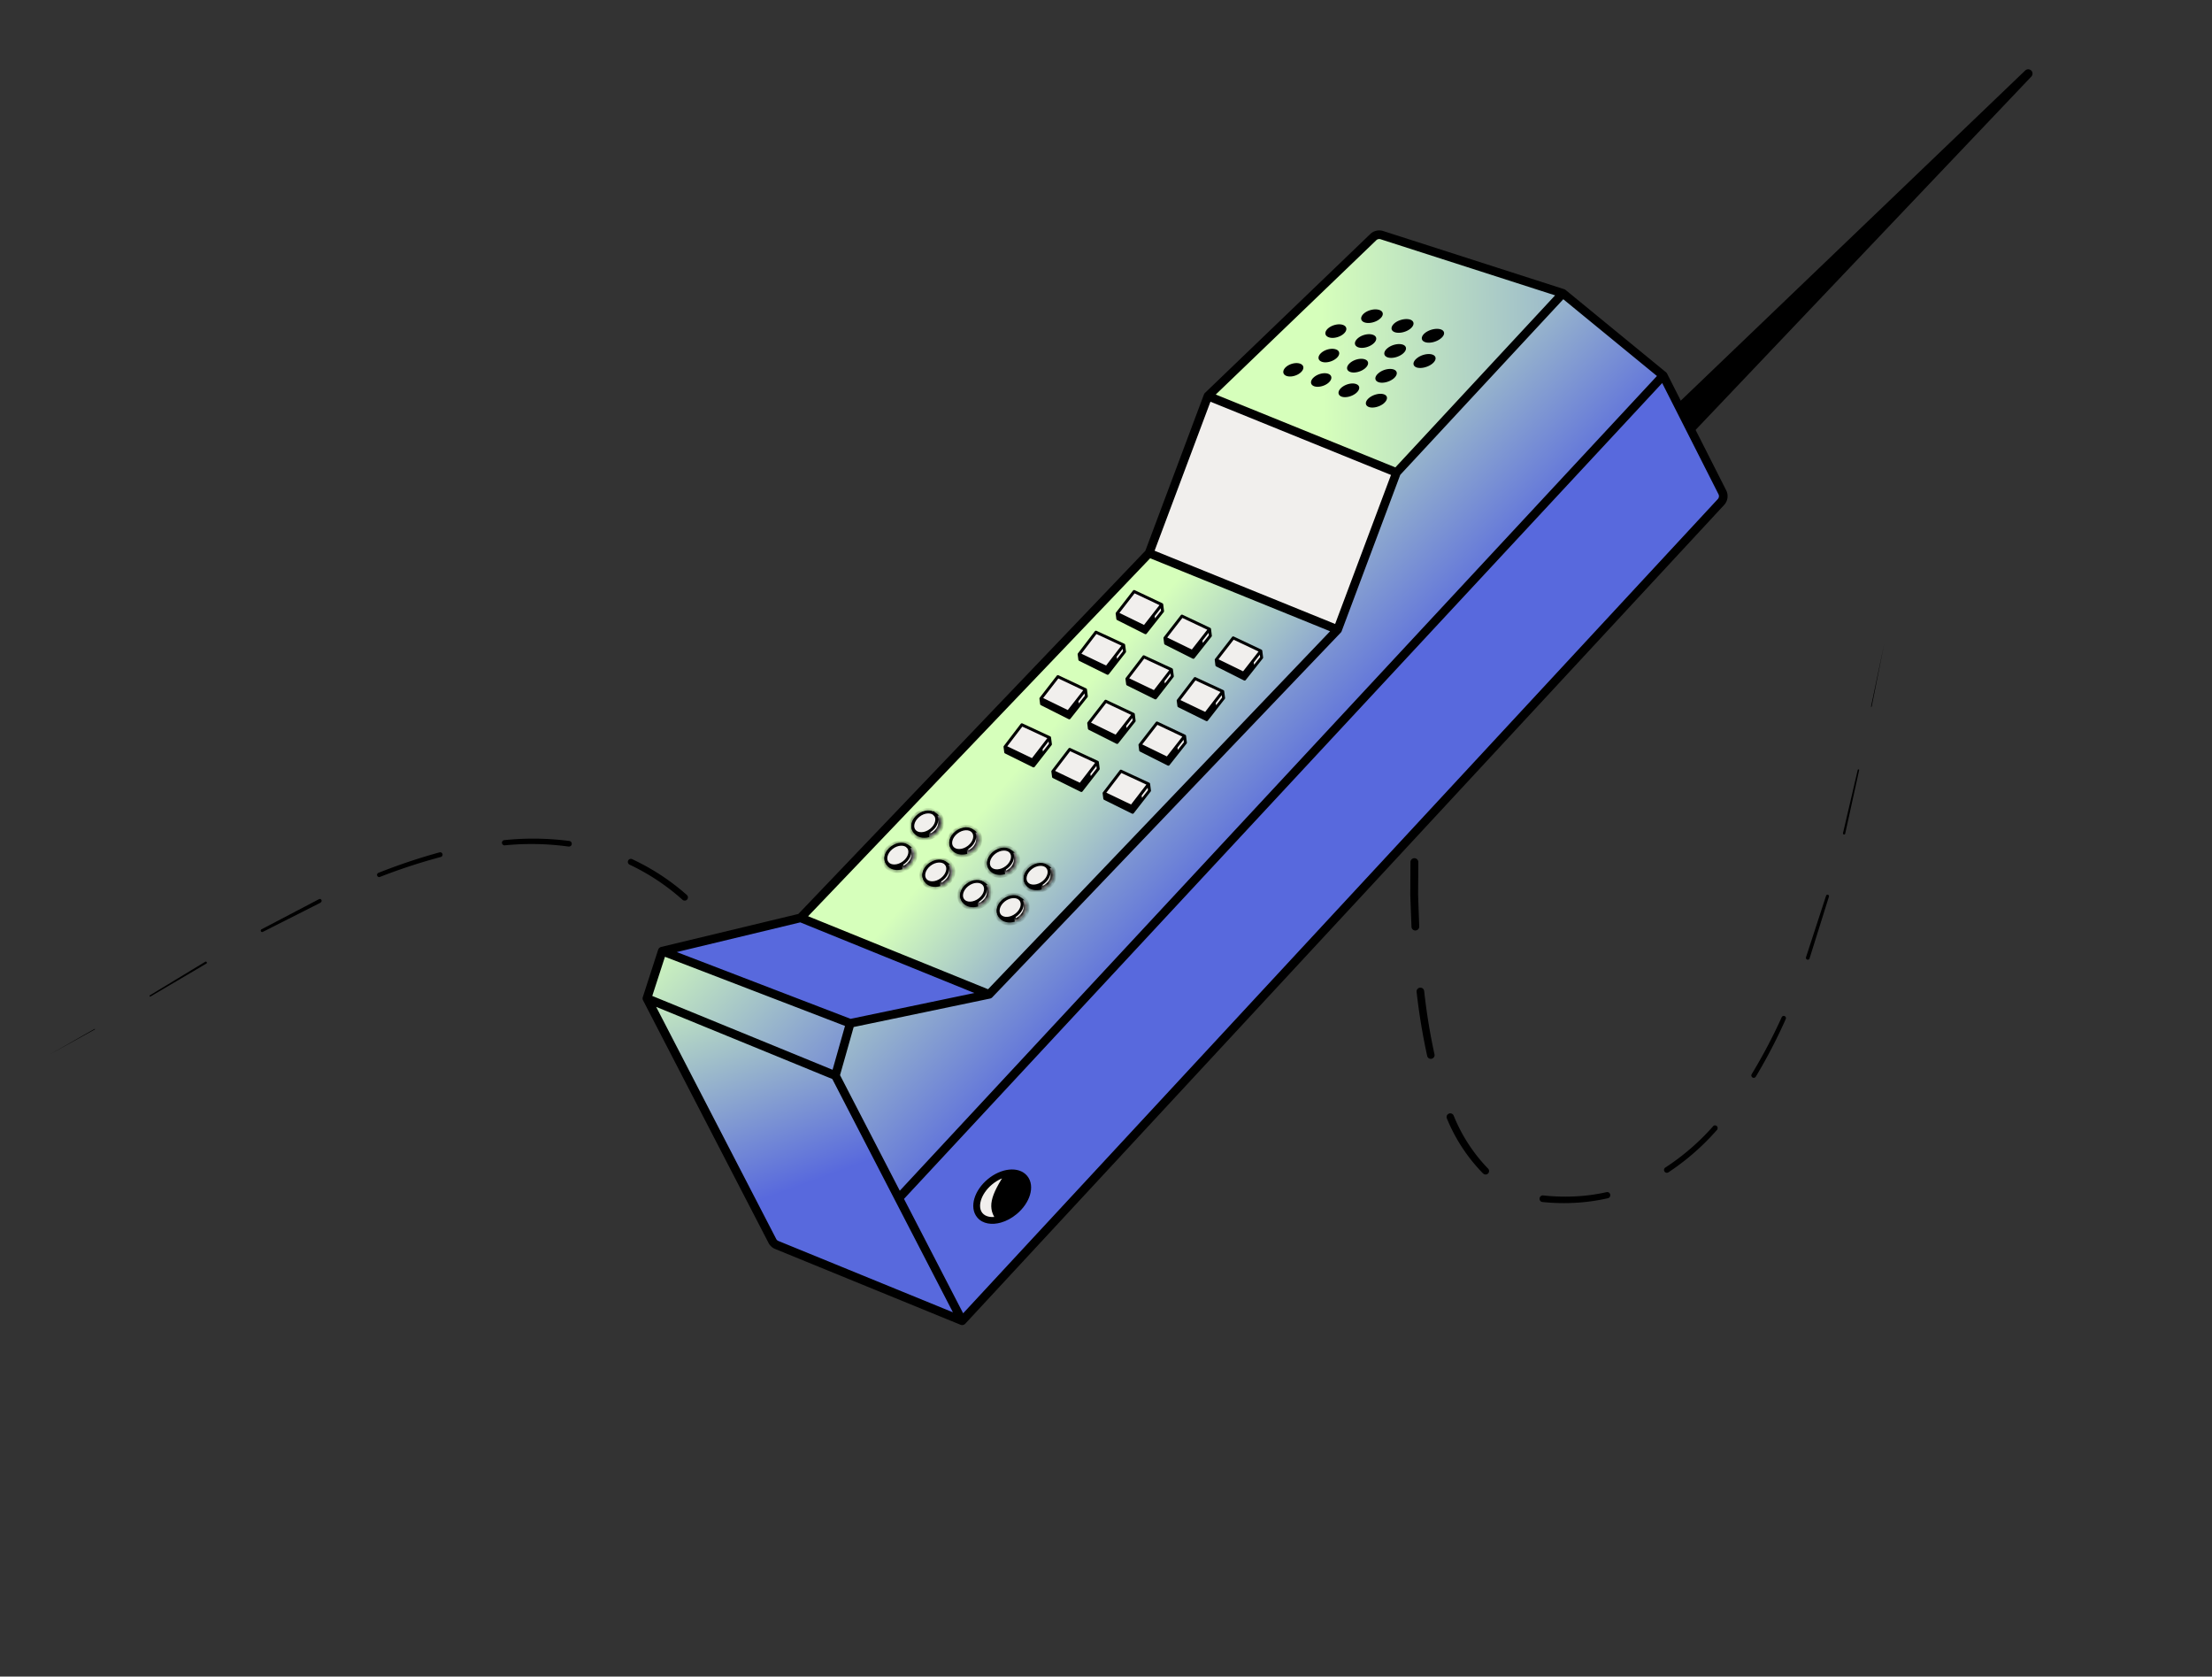<svg xmlns="http://www.w3.org/2000/svg" width="512" height="388" fill="none" viewBox="0 0 512 388"><rect x="0" y="0" width="512" height="388" fill="#333333" stroke="none"/><path fill="#000" d="m436.158 148.834-2.933 14.708a.083.083 0 0 1-.046.036.076.076 0 0 1-.059-.006.06.06 0 0 1-.027-.02.087.087 0 0 1-.016-.03.074.074 0 0 1-.002-.033.076.076 0 0 1 .011-.032l3.072-14.623ZM430.318 178.263l-3.219 14.655a.26.26 0 0 1-.311.199.266.266 0 0 1-.165-.114.264.264 0 0 1-.035-.197l3.407-14.616a.175.175 0 0 1 .073-.108.174.174 0 0 1 .189.003.147.147 0 0 1 .046.047.163.163 0 0 1 .024.128l-.009.003ZM423.347 207.456l-4.497 14.339a.43.43 0 0 1-.543.282.434.434 0 0 1-.282-.543l4.648-14.247a.335.335 0 0 1 .066-.118.333.333 0 0 1 .37-.102c.08.026.148.079.191.151a.343.343 0 0 1 .047.238ZM413.364 235.774a122.864 122.864 0 0 1-6.943 13.37.565.565 0 0 1-.758.22.56.56 0 0 1-.22-.758 125.166 125.166 0 0 0 6.961-13.2.531.531 0 0 1 .284-.269.51.51 0 0 1 .391.011.523.523 0 0 1 .285.626ZM397.53 261.362a56.007 56.007 0 0 1-11.351 9.942.659.659 0 0 1-.732-.008.664.664 0 0 1-.269-.681.66.66 0 0 1 .285-.415 54.49 54.49 0 0 0 11.137-9.641.613.613 0 0 1 .766.025.612.612 0 0 1 .137.755l.027.023ZM372.203 277.291c-2.48.568-5.003.923-7.543 1.061a47.877 47.877 0 0 1-7.62-.176.738.738 0 0 1-.663-.542.75.75 0 0 1-.019-.302.763.763 0 0 1 .844-.682c2.441.265 4.899.339 7.352.223a42.905 42.905 0 0 0 7.305-.982.698.698 0 0 1 .731.275c.053.076.09.161.109.252a.696.696 0 0 1-.067.539.701.701 0 0 1-.182.209.695.695 0 0 1-.247.125ZM343.307 271.598a39.43 39.43 0 0 1-8.379-12.71.849.849 0 0 1 .138-.968.845.845 0 0 1 .285-.196.85.85 0 0 1 1.116.437 38.179 38.179 0 0 0 7.959 12.269.807.807 0 0 1 .012 1.137.804.804 0 0 1-1.137.012l.006.019ZM330.359 244.449a144.947 144.947 0 0 1-2.465-14.903.884.884 0 0 1 .779-.975.883.883 0 0 1 .975.779 138.915 138.915 0 0 0 2.398 14.704.87.87 0 0 1-1.69.385l.003.01ZM326.711 214.543c-.09-2.504-.2-5.002-.281-7.509l.039-7.518a.905.905 0 0 1 .268-.644.909.909 0 0 1 1.486.298.909.909 0 0 1 .069.349l-.05 7.48c.075 2.487.172 4.978.26 7.472a.9.9 0 0 1-1.794.062l.003.01ZM325.676 184.671c-.177-1.219-.379-2.421-.665-3.587a12.513 12.513 0 0 0-1.2-3.244 4.045 4.045 0 0 0-.441-.622 2.663 2.663 0 0 0-.241-.222.63.63 0 0 0-.237-.171 1.104 1.104 0 0 0-1.055-.048 7.308 7.308 0 0 0-2.486 2.022.997.997 0 0 1-1.339.086.95.95 0 0 1-.317-.647.941.941 0 0 1 .234-.682 8.761 8.761 0 0 1 3.321-2.587l.289-.084.317-.091c.218-.04.439-.058.66-.056l.672.127c.217.065.423.159.613.281.194.085.371.207.52.359.156.129.304.267.443.414.234.268.446.555.633.857a14.515 14.515 0 0 1 1.411 3.756c.292 1.258.502 2.52.689 3.777a.94.94 0 0 1-.789 1.051.93.93 0 0 1-1.051-.788l.019.099ZM311.04 191.109l-7.915 12.746a1 1 0 0 1-1.653-1.031l7.936-12.711a1.008 1.008 0 0 1 1.055-.742.996.996 0 0 1 .766.475.996.996 0 0 1-.196 1.275l.007-.012ZM295.22 216.599c-2.713 4.222-5.527 8.379-8.523 12.412a.994.994 0 0 1-1.074.482 1.006 1.006 0 0 1-.66-.479.998.998 0 0 1 .126-1.171c3.007-3.995 5.744-8.13 8.445-12.317a1.002 1.002 0 0 1 1.755.357c.064.241.036.498-.079.719l.01-.003ZM277.126 240.676c-3.4 3.728-7.049 7.22-10.922 10.453a.93.93 0 0 1-.699.226.922.922 0 0 1-.359-.107.924.924 0 0 1-.289-.238 1.004 1.004 0 0 1 .12-1.347 109.676 109.676 0 0 0 10.704-10.307 1.004 1.004 0 0 1 1.164-.461.995.995 0 0 1 .702 1.036 1.004 1.004 0 0 1-.44.751l.019-.006ZM253.744 259.8a55.496 55.496 0 0 1-14.205 5.449.941.941 0 0 1-1.121-1.084.919.919 0 0 1 .728-.739 53.41 53.41 0 0 0 13.696-5.301.941.941 0 0 1 1.283.367 1.003 1.003 0 0 1-.377 1.286l-.004.022ZM224.339 266.113a47.527 47.527 0 0 1-14.656-4.155.905.905 0 0 1-.464-.502.896.896 0 0 1 .529-1.147.877.877 0 0 1 .344-.054.879.879 0 0 1 .339.081 46.002 46.002 0 0 0 14.103 3.972.91.91 0 1 1-.195 1.805ZM196.846 253.872a80.882 80.882 0 0 1-10.695-10.717.857.857 0 0 1 .121-1.189.858.858 0 0 1 1.192.08 78.713 78.713 0 0 0 10.505 10.491.878.878 0 0 1-.469 1.558.885.885 0 0 1-.645-.194l-.009-.029ZM176.964 231.179l-8.91-11.994a.78.78 0 0 1 .164-1.089.79.79 0 0 1 1.088.164l9.035 11.958a.848.848 0 0 1-.803 1.281.848.848 0 0 1-.547-.265l-.027-.055ZM158.007 208.26a50.798 50.798 0 0 0-12.275-8.156.7.7 0 0 1-.343-.932.7.7 0 0 1 .931-.342 52.438 52.438 0 0 1 12.684 8.308.747.747 0 0 1 .043 1.031.752.752 0 0 1-1.028.097l-.012-.006ZM131.587 195.915a62.745 62.745 0 0 0-14.813-.278.611.611 0 0 1-.476-.973.608.608 0 0 1 .366-.234 65.026 65.026 0 0 1 15.12.189.661.661 0 0 1 .556.734.65.65 0 0 1-.734.557l-.019.005ZM102.126 198.299c-4.813 1.28-9.55 2.83-14.189 4.643a.503.503 0 0 1-.374-.933 134.813 134.813 0 0 1 14.234-4.77.56.56 0 0 1 .309 1.066l.02-.006ZM74.203 208.9l-13.367 6.757a.322.322 0 0 1-.369-.037.318.318 0 0 1-.078-.104.333.333 0 0 1 .04-.366.322.322 0 0 1 .1-.081l13.304-6.978a.396.396 0 0 1 .32-.03.413.413 0 0 1 .243.21.415.415 0 0 1 .032.316.412.412 0 0 1-.203.244l-.022.069ZM47.762 222.996l-12.92 7.617a.149.149 0 0 1-.058.023.157.157 0 0 1-.116-.029.16.16 0 0 1-.056-.164.161.161 0 0 1 .069-.096l12.832-7.778a.246.246 0 0 1 .187-.025.252.252 0 0 1 .151.114.238.238 0 0 1-.009.271.232.232 0 0 1-.07.064l-.01.003ZM21.927 238.249l-10.485 5.818 10.42-5.934a.072.072 0 0 1 .038-.029.072.072 0 0 1 .048.004.08.08 0 0 1 .025.086l-.046.055Z"/><path fill="#000" stroke="#000" stroke-linejoin="round" stroke-width="2" d="m469.458 17.032-90.106 86.355.968 7.437 89.138-93.792Z"/><path fill="#F1EFED" d="m279.6 91.65-13.631 36.363 43.642 17.702 13.631-36.363L279.6 91.651Z"/><path fill="url(#a)" d="m265.969 128.013-80.659 84.399 43.642 17.701 80.659-84.398-43.642-17.702Z"/><path fill="url(#b)" d="m279.6 91.65 43.642 17.702 38.511-41.472-41.891-13.464a2 2 0 0 0-1.998.462L279.6 91.651Z"/><path fill="#5869DD" d="m185.31 212.412-32.024 7.698 43.513 16.71 32.153-6.707-43.642-17.701Z"/><path fill="url(#c)" d="m149.74 231.057 29.036 56.126c.218.422.58.753 1.019.933L222.7 305.65l-14.667-28.365-14.667-28.365-43.626-17.863Z"/><path fill="url(#d)" d="m193.366 248.92 3.433-12.1-43.513-16.71-3.546 10.947 43.626 17.863Z"/><path fill="#5869DD" fill-rule="evenodd" d="m384.979 86.916 13.68 27.003c.378.747.251 1.65-.318 2.264L222.7 305.65l-14.667-28.365 176.946-190.37Z" clip-rule="evenodd"/><path fill="url(#e)" d="m323.242 109.352-13.631 36.363-80.659 84.398-32.153 6.707-3.433 12.1 14.667 28.365 176.946-190.37-23.226-19.035-38.511 41.472Z"/><path fill="#000" d="m279.6 91.65-.693-.72a.99.99 0 0 0-.243.37l.936.35ZM153.286 220.11l-.233-.972a.999.999 0 0 0-.718.664l.951.308Zm156.325-74.395.723.691a1.01 1.01 0 0 0 .214-.34l-.937-.351Zm-80.659 84.398.205.979a.995.995 0 0 0 .518-.288l-.723-.691Zm-79.212.944-.952-.309c-.082.254-.059.531.064.768l.888-.459Zm72.96 74.593-.378.926c.385.157.828.059 1.111-.246l-.733-.68ZM361.753 67.88l.634-.773a.994.994 0 0 0-.328-.179l-.306.952Zm-153.72 209.405-.888.459.888-.459Zm176.946-190.37.892-.451a.982.982 0 0 0-.258-.322l-.634.774Zm-65.117-32.499.306-.952-.306.952Zm-1.998.462-.693-.72.693.72ZM178.776 287.183l-.888.46.888-.46Zm1.019.933-.378.925.378-.925Zm218.546-171.933-.733-.68.733.68Zm.318-2.264-.892.452.892-.452Zm-131.753 14.445 13.63-36.362-1.872-.702-13.631 36.362 1.873.702Zm-80.873 84.739 80.659-84.399-1.446-1.382-80.658 84.399 1.445 1.382Zm-32.513 7.98 32.024-7.699-.467-1.945-32.024 7.699.467 1.945Zm157.028-75.017 13.63-36.363-1.872-.702-13.631 36.363 1.873.702Zm-80.873 84.738 80.659-84.398-1.446-1.382-80.658 84.398 1.445 1.382Zm-35.347 18.389 3.433-12.1-1.924-.546-3.433 12.1 1.924.546Zm2.675-11.394 32.154-6.707-.409-1.958-32.153 6.707.408 1.958Zm-17.339 48.925-29.036-56.127-1.776.919 29.036 56.127 1.776-.919Zm85.929-157.784 43.642 17.702.752-1.854-43.642-17.701-.752 1.853Zm58.025-20.514-43.642-17.702-.752 1.853 43.642 17.702.752-1.853ZM184.935 213.338l43.642 17.702.751-1.853-43.642-17.702-.751 1.853Zm-32.007 7.706 43.513 16.71.717-1.867-43.513-16.71-.717 1.867ZM362.059 66.928l-41.891-13.464-.612 1.904 41.891 13.464.612-1.904Zm-44.888-12.77L278.907 90.93l1.386 1.442 38.264-36.773-1.386-1.442Zm6.804 55.875 38.511-41.472-1.465-1.361-38.512 41.472 1.466 1.361ZM150.691 231.365l3.547-10.947-1.903-.616-3.547 10.946 1.903.617Zm72.742 74.965 175.642-189.467-1.467-1.36L221.967 304.97l1.466 1.36Zm-44.016-17.289 42.905 17.535.756-1.851-42.904-17.535-.757 1.851Zm14.328-41.047-43.626-17.863-.758 1.851 43.626 17.863.758-1.851Zm-1.268 1.385 14.668 28.365 1.776-.918-14.667-28.366-1.777.919Zm14.668 28.365 14.667 28.365 1.776-.918-14.667-28.365-1.776.918ZM384.087 87.368l13.68 27.003 1.784-.903-13.68-27.004-1.784.904ZM208.765 277.966l176.947-190.37-1.465-1.36L207.3 276.603l1.465 1.362ZM385.613 86.142l-23.226-19.035-1.268 1.547 23.226 19.035 1.268-1.547Zm-65.445-32.678a3 3 0 0 0-2.997.693l1.386 1.442a1 1 0 0 1 .999-.23l.612-1.905Zm-142.28 234.179a2.993 2.993 0 0 0 1.529 1.398l.757-1.851a1 1 0 0 1-.51-.466l-1.776.919Zm221.187-170.78a3.001 3.001 0 0 0 .476-3.395l-1.784.903a1 1 0 0 1-.159 1.132l1.467 1.36ZM315.901 74.63c1.026.323 2.606-.061 3.522-.874.938-.794.837-1.729-.208-2.04-1.057-.329-2.637.056-3.535.847-.896.81-.816 1.737.221 2.068ZM307.605 78.07c.988.346 2.528-.035 3.415-.835.896-.81.797-1.725-.22-2.058-1.017-.333-2.547.056-3.424.845-.877.798-.778 1.713.229 2.047ZM297.783 87.001c.937.341 2.4-.012 3.278-.8.896-.801.808-1.707-.149-2.046-.967-.338-2.419.024-3.278.801-.848.786-.789 1.704.149 2.045ZM309.34 82.894c-.907.802-2.418 1.18-3.376.83-.967-.337-1.036-1.255-.149-2.055.886-.8 2.399-1.157 3.376-.82.996.325 1.056 1.254.149 2.045ZM320.265 93.377c-.978.798-2.53 1.16-3.438.806-.93-.362-.899-1.29.067-2.096.977-.799 2.509-1.169 3.467-.82.937.341.897 1.27-.096 2.11ZM327.904 85.039c.996.325 2.607-.053 3.622-.875 1.015-.832 1.014-1.766.006-2.11-1.007-.334-2.617.053-3.601.882-.996.82-1.016 1.747-.027 2.103ZM307.501 88.579c-.898.79-2.401 1.137-3.328.805-.938-.35-.959-1.283-.07-2.063.897-.8 2.379-1.165 3.337-.816.938.35.977 1.271.061 2.074ZM314.41 80.382c.987.336 2.548-.047 3.473-.86.946-.815.878-1.723-.139-2.056-1.018-.343-2.569.029-3.484.85-.907.802-.848 1.72.15 2.066ZM315.977 85.233c-.937.805-2.486 1.196-3.444.847-.959-.349-.978-1.271-.061-2.073.926-.814 2.447-1.183 3.434-.847.987.337 1.016 1.258.071 2.073ZM322.903 76.894c1.037.331 2.637-.055 3.593-.861.975-.829.895-1.755-.142-2.086-1.055-.31-2.655.077-3.593.871-.953.836-.874 1.753.142 2.076ZM313.901 90.96c-.956.807-2.469 1.165-3.386.822-.931-.371-.919-1.287-.002-2.09.937-.794 2.448-1.172 3.387-.81.957.338.948 1.273.001 2.079ZM321.186 82.698c.977.337 2.568-.04 3.543-.867.975-.818.945-1.75-.062-2.084-1.017-.333-2.597.051-3.553.868-.956.806-.926 1.737.072 2.083ZM322.576 87.596c-.976.808-2.556 1.193-3.505.843-.968-.348-.958-1.283.009-2.08.965-.828 2.527-1.19 3.504-.854.967.339.968 1.273-.008 2.091ZM329.887 79.18c1.008.344 2.638-.046 3.632-.876 1.007-.801.975-1.752-.062-2.084-1.047-.33-2.667.058-3.653.868-.975.828-.934 1.758.083 2.092Z"/><path fill="#000" fill-rule="evenodd" d="M234.825 280.356c2.856-2.38 3.894-5.842 2.319-7.733-.778-.933-2.047-1.309-3.477-1.164-3.779 5.705-4.343 8.095-2.188 10.713 1.123-.322 2.285-.932 3.346-1.816Z" clip-rule="evenodd"/><path fill="#F1EFED" d="M229.12 273.51c-2.856 2.38-3.895 5.842-2.319 7.733.99 1.188 2.777 1.473 4.678.929-2.155-2.618-1.591-5.008 2.188-10.713-1.467.149-3.101.846-4.547 2.051Z"/><path fill="#000" d="M236.538 273.128c.565.678.724 1.713.353 2.951-.369 1.232-1.245 2.566-2.571 3.671l1.01 1.212c1.53-1.275 2.602-2.862 3.072-4.43.468-1.56.359-3.201-.652-4.414l-1.212 1.01Zm-9.131 7.61c-.565-.678-.725-1.713-.353-2.951.369-1.232 1.245-2.566 2.571-3.671l-1.01-1.212c-1.53 1.275-2.602 2.862-3.072 4.43-.468 1.56-.359 3.201.652 4.414l1.212-1.01Zm2.218-6.622c1.343-1.119 2.833-1.741 4.121-1.872l-.159-1.569c-1.644.167-3.423.938-4.972 2.229l1.01 1.212Zm4.121-1.872c1.263-.128 2.234.215 2.792.884l1.212-1.01c-.998-1.197-2.566-1.605-4.163-1.443l.159 1.569Zm.574 7.506c-.982.819-2.048 1.374-3.058 1.664l.434 1.516c1.235-.354 2.494-1.019 3.634-1.968l-1.01-1.212Zm-3.058 1.664c-1.749.5-3.148.173-3.855-.676l-1.212 1.01c1.273 1.527 3.448 1.769 5.501 1.182l-.434-1.516Zm1.747-10.39c-1.887 2.849-3.055 4.985-3.433 6.787-.194.924-.185 1.776.045 2.598.229.815.663 1.552 1.249 2.264l1.218-1.003c-.491-.596-.795-1.14-.948-1.687-.152-.542-.17-1.134-.02-1.848.309-1.474 1.313-3.384 3.204-6.24l-1.315-.871Z"/><path fill="#F1EFED" d="m259.454 178.464 6.415 2.979-1.984 2.581-1.985 2.581-6.345-3.038 3.899-5.103Z"/><path fill="#000" d="m261.9 186.605-6.345-3.038.161 1.228 6.442 3.187-.258-1.377Z"/><path fill="#000" d="m261.9 186.605.258 1.377 1.956-2.508-.229-1.45-1.985 2.581Z"/><path fill="#F1EFED" d="m266.069 182.967-.2-1.524-1.984 2.581.229 1.45 1.955-2.507Z"/><path fill="#000" d="m259.454 178.464.143-.309a.34.34 0 0 0-.413.102l.27.207Zm6.415 2.979.337-.044a.338.338 0 0 0-.194-.264l-.143.308Zm-10.314 2.124-.27-.206a.336.336 0 0 0-.067.251l.337-.045Zm6.603 4.415-.151.304a.34.34 0 0 0 .419-.095l-.268-.209Zm3.911-5.015.268.209a.34.34 0 0 0 .069-.254l-.337.045Zm-10.353 1.828-.337.044c.015.112.084.21.186.261l.151-.305Zm8.169-.771-.27-.207.27.207Zm-4.574-5.252 6.415 2.979.286-.616-6.415-2.98-.286.617Zm2.736 7.527-6.345-3.038-.294.613 6.345 3.038.294-.613Zm-6.222-2.525 3.899-5.104-.54-.413-3.899 5.104.54.413Zm5.741 2.894.258 1.376.668-.125-.258-1.376-.668.125Zm4.84-3.746-.2-1.523-.674.088.2 1.524.674-.089Zm-4.097 4.755-6.442-3.187-.302.61 6.442 3.186.302-.609Zm-6.256-2.926-.161-1.228-.674.089.161 1.227.674-.088Zm9.547-3.515-1.985 2.581.539.414 1.985-2.581-.539-.414Zm-1.985 2.581-1.985 2.581.539.415 1.985-2.582-.539-.414Zm-1.189 4.374 1.956-2.508-.536-.418-1.956 2.508.536.418Zm1.956-2.508 1.955-2.507-.536-.418-1.955 2.507.536.418Zm-.833-1.606.229 1.45.672-.106-.23-1.45-.671.106Z"/><path fill="#F1EFED" d="m267.8 167.321 6.393 3.025-2.003 2.567-2.003 2.567-6.323-3.084 3.936-5.075Z"/><path fill="#000" d="m270.187 175.48-6.323-3.084.152 1.229 6.419 3.233-.248-1.378ZM270.187 175.48l.248 1.378 1.974-2.493-.219-1.452-2.003 2.567Z"/><path fill="#F1EFED" d="m274.382 171.871-.189-1.525-2.003 2.567.219 1.452 1.973-2.494Z"/><path fill="#000" d="m267.8 167.321.145-.307a.339.339 0 0 0-.414.099l.269.208Zm6.393 3.025.338-.042a.342.342 0 0 0-.192-.265l-.146.307Zm-10.329 2.05-.269-.208a.34.34 0 0 0-.069.25l.338-.042Zm6.571 4.462-.153.304a.34.34 0 0 0 .42-.093l-.267-.211Zm3.947-4.987.267.211a.342.342 0 0 0 .071-.253l-.338.042Zm-10.366 1.754-.337.042a.341.341 0 0 0 .184.262l.153-.304Zm8.174-.712-.268-.209.268.209Zm-4.536-5.285 6.394 3.025.291-.614-6.394-3.025-.291.614Zm2.682 7.546-6.323-3.083-.298.611 6.323 3.083.298-.611Zm-6.204-2.569 3.936-5.076-.537-.416-3.936 5.075.537.417Zm5.72 2.935.249 1.378.669-.12-.248-1.378-.67.12Zm4.868-3.711-.189-1.525-.675.084.189 1.525.675-.084Zm-4.132 4.725-6.419-3.233-.306.608 6.419 3.233.306-.608Zm-6.235-2.971-.152-1.228-.675.083.153 1.229.674-.084Zm9.572-3.446-2.003 2.567.536.418 2.003-2.567-.536-.418Zm-2.003 2.567-2.003 2.567.536.418 2.003-2.567-.536-.418Zm-1.22 4.365 1.973-2.493-.533-.422-1.973 2.493.533.422Zm1.973-2.493 1.974-2.494-.533-.422-1.974 2.494.533.422Zm-.821-1.612.219 1.451.672-.101-.219-1.452-.672.102Z"/><path fill="#F1EFED" d="m276.609 157.034 6.415 2.979-1.985 2.581-1.985 2.582-6.345-3.038 3.9-5.104Z"/><path fill="#000" d="m279.054 165.176-6.345-3.038.161 1.227 6.442 3.187-.258-1.376Z"/><path fill="#000" d="m279.054 165.176.258 1.376 1.956-2.508-.229-1.45-1.985 2.582Z"/><path fill="#F1EFED" d="m283.223 161.537-.199-1.524-1.985 2.581.229 1.45 1.955-2.507Z"/><path fill="#000" d="m276.609 157.034.143-.308a.34.34 0 0 0-.414.102l.271.206Zm6.415 2.979.337-.044a.341.341 0 0 0-.194-.264l-.143.308Zm-10.315 2.125-.27-.207a.338.338 0 0 0-.067.251l.337-.044Zm6.603 4.414-.15.305a.342.342 0 0 0 .419-.096l-.269-.209Zm3.911-5.015.269.209a.343.343 0 0 0 .069-.253l-.338.044Zm-10.353 1.828-.337.044c.015.113.085.21.186.261l.151-.305Zm8.169-.771-.27-.207.27.207Zm-4.574-5.252 6.415 2.98.287-.617-6.415-2.979-.287.616Zm2.736 7.527-6.345-3.038-.294.613 6.345 3.038.294-.613Zm-6.222-2.525 3.9-5.104-.541-.412-3.899 5.103.54.413Zm5.741 2.894.258 1.377.669-.126-.259-1.376-.668.125Zm4.841-3.745-.2-1.524-.675.089.2 1.523.675-.088Zm-4.098 4.754-6.442-3.187-.302.61 6.443 3.187.301-.61Zm-6.256-2.926-.161-1.228-.674.089.161 1.227.674-.088Zm9.547-3.515-1.985 2.581.539.415 1.985-2.581-.539-.415Zm-1.985 2.581-1.984 2.581.539.415 1.984-2.581-.539-.415Zm-1.188 4.374 1.955-2.508-.536-.418-1.956 2.508.537.418Zm1.955-2.508 1.956-2.507-.537-.418-1.955 2.507.536.418Zm-.833-1.606.229 1.45.672-.106-.229-1.45-.672.106Z"/><path fill="#F1EFED" d="m285.444 147.623 6.394 3.025-2.003 2.567-2.004 2.567-6.323-3.084 3.936-5.075Z"/><path fill="#000" d="m287.831 155.782-6.323-3.084.153 1.229 6.419 3.233-.249-1.378ZM287.831 155.782l.249 1.378 1.973-2.493-.218-1.452-2.004 2.567Z"/><path fill="#F1EFED" d="m292.027 152.173-.189-1.525-2.003 2.567.218 1.452 1.974-2.494Z"/><path fill="#000" d="m285.444 147.623.146-.307a.34.34 0 0 0-.415.099l.269.208Zm6.394 3.025.337-.042a.34.34 0 0 0-.192-.265l-.145.307Zm-10.33 2.05-.268-.208a.34.34 0 0 0-.069.25l.337-.042Zm6.572 4.462-.153.304a.34.34 0 0 0 .419-.093l-.266-.211Zm3.947-4.987.266.211a.338.338 0 0 0 .071-.253l-.337.042Zm-10.366 1.754-.338.042a.34.34 0 0 0 .185.262l.153-.304Zm8.174-.712-.268-.209.268.209Zm-4.536-5.285 6.393 3.025.291-.614-6.393-3.025-.291.614Zm2.682 7.546-6.324-3.083-.298.611 6.323 3.083.299-.611Zm-6.204-2.569 3.936-5.076-.538-.416-3.935 5.075.537.417Zm5.72 2.935.248 1.378.669-.12-.248-1.378-.669.12Zm4.867-3.711-.189-1.525-.675.084.189 1.525.675-.084Zm-4.131 4.725-6.42-3.233-.305.608 6.419 3.233.306-.608Zm-6.235-2.971-.152-1.228-.675.083.152 1.229.675-.084Zm9.572-3.446-2.003 2.567.536.418 2.003-2.567-.536-.418Zm-2.003 2.567-2.004 2.567.537.418 2.003-2.567-.536-.418Zm-1.221 4.365 1.974-2.493-.533-.422-1.974 2.493.533.422Zm1.974-2.493 1.973-2.494-.533-.422-1.973 2.494.533.422Zm-.822-1.612.219 1.451.672-.101-.218-1.452-.673.102Z"/><path fill="#F1EFED" d="m247.59 173.422 6.415 2.979-1.985 2.581-1.984 2.581-6.345-3.038 3.899-5.103Z"/><path fill="#000" d="m250.036 181.563-6.345-3.038.161 1.228 6.442 3.187-.258-1.377Z"/><path fill="#000" d="m250.036 181.563.258 1.377 1.955-2.508-.229-1.45-1.984 2.581Z"/><path fill="#F1EFED" d="m254.205 177.925-.2-1.524-1.985 2.581.229 1.45 1.956-2.507Z"/><path fill="#000" d="m247.59 173.422.143-.309a.34.34 0 0 0-.413.102l.27.207Zm6.415 2.979.337-.044a.338.338 0 0 0-.194-.264l-.143.308Zm-10.314 2.124-.271-.206a.344.344 0 0 0-.067.25l.338-.044Zm6.603 4.415-.151.304a.34.34 0 0 0 .419-.095l-.268-.209Zm3.911-5.015.268.209a.34.34 0 0 0 .069-.254l-.337.045Zm-10.353 1.828-.337.044c.014.112.084.21.186.26l.151-.304Zm8.168-.771-.269-.207.269.207Zm-4.573-5.252 6.415 2.979.286-.616-6.415-2.98-.286.617Zm2.736 7.527-6.346-3.038-.293.613 6.345 3.038.294-.613Zm-6.222-2.525 3.899-5.104-.54-.413-3.9 5.104.541.413Zm5.741 2.894.258 1.376.668-.125-.258-1.376-.668.125Zm4.84-3.746-.2-1.523-.674.088.2 1.524.674-.089Zm-4.097 4.755-6.443-3.187-.301.609 6.442 3.187.302-.609Zm-6.256-2.927-.161-1.227-.675.088.162 1.228.674-.089Zm9.546-3.514-1.984 2.581.539.414 1.985-2.581-.54-.414Zm-1.984 2.581-1.985 2.581.539.415 1.985-2.582-.539-.414Zm-1.189 4.374 1.956-2.508-.537-.418-1.955 2.508.536.418Zm1.956-2.508 1.955-2.507-.536-.419-1.956 2.508.537.418Zm-.833-1.606.229 1.45.671-.106-.229-1.45-.671.106Z"/><path fill="#F1EFED" d="m255.935 162.279 6.394 3.025-2.003 2.567-2.003 2.567-6.323-3.084 3.935-5.075Z"/><path fill="#000" d="M258.323 170.438 252 167.354l.152 1.229 6.419 3.233-.248-1.378ZM258.323 170.438l.248 1.378 1.973-2.494-.218-1.451-2.003 2.567Z"/><path fill="#F1EFED" d="m262.518 166.829-.189-1.525-2.003 2.567.218 1.451 1.974-2.493Z"/><path fill="#000" d="m255.935 162.279.146-.307a.337.337 0 0 0-.414.099l.268.208Zm6.394 3.025.337-.042a.337.337 0 0 0-.192-.265l-.145.307ZM252 167.354l-.269-.208a.34.34 0 0 0-.069.25l.338-.042Zm6.571 4.462-.153.304c.144.072.32.033.42-.093l-.267-.211Zm3.947-4.987.266.211a.334.334 0 0 0 .071-.253l-.337.042Zm-10.366 1.754-.338.042c.014.112.083.21.185.262l.153-.304Zm8.174-.712-.268-.209.268.209Zm-4.536-5.285 6.393 3.025.291-.614-6.393-3.025-.291.614Zm2.682 7.546-6.323-3.083-.299.611 6.324 3.083.298-.611Zm-6.204-2.569 3.936-5.076-.537-.416-3.936 5.075.537.417Zm5.72 2.935.248 1.378.67-.12-.249-1.379-.669.121Zm4.867-3.711-.189-1.525-.675.084.189 1.525.675-.084Zm-4.131 4.725-6.419-3.233-.306.608 6.419 3.233.306-.608Zm-6.235-2.971-.152-1.229-.675.084.152 1.229.675-.084Zm9.572-3.446-2.003 2.567.536.418 2.003-2.567-.536-.418Zm-2.003 2.567-2.003 2.567.536.418 2.003-2.567-.536-.418Zm-1.22 4.365 1.973-2.494-.533-.422-1.974 2.494.534.422Zm1.973-2.494 1.973-2.493-.533-.422-1.973 2.493.533.422Zm-.821-1.611.218 1.451.673-.101-.219-1.452-.672.102Z"/><path fill="#F1EFED" d="m264.744 151.992 6.415 2.979-1.984 2.581-1.985 2.581-6.345-3.038 3.899-5.103Z"/><path fill="#000" d="m267.19 160.133-6.345-3.038.161 1.228 6.442 3.187-.258-1.377Z"/><path fill="#000" d="m267.19 160.133.258 1.377 1.956-2.508-.229-1.45-1.985 2.581Z"/><path fill="#F1EFED" d="m271.359 156.495-.2-1.524-1.984 2.581.229 1.45 1.955-2.507Z"/><path fill="#000" d="m264.744 151.992.143-.308a.338.338 0 0 0-.413.102l.27.206Zm6.415 2.979.337-.044a.339.339 0 0 0-.193-.264l-.144.308Zm-10.314 2.124-.27-.206a.337.337 0 0 0-.067.251l.337-.045Zm6.603 4.415-.151.305c.145.071.32.031.419-.096l-.268-.209Zm3.911-5.015.268.209a.34.34 0 0 0 .069-.253l-.337.044Zm-10.353 1.828-.337.044a.34.34 0 0 0 .186.261l.151-.305Zm8.169-.771-.27-.207.27.207Zm-4.574-5.252 6.415 2.98.287-.617-6.416-2.979-.286.616Zm2.736 7.527-6.345-3.038-.294.613 6.345 3.038.294-.613Zm-6.222-2.525 3.899-5.104-.54-.412-3.899 5.103.54.413Zm5.741 2.894.258 1.376.668-.125-.258-1.376-.668.125Zm4.84-3.745-.2-1.524-.674.088.2 1.524.674-.088Zm-4.097 4.754-6.442-3.187-.302.61 6.442 3.187.302-.61Zm-6.256-2.926-.161-1.228-.674.089.161 1.227.674-.088Zm9.547-3.515-1.985 2.581.539.415 1.985-2.582-.539-.414Zm-1.985 2.581-1.985 2.581.54.415 1.984-2.581-.539-.415Zm-1.189 4.374 1.956-2.508-.536-.418-1.956 2.508.536.418Zm1.956-2.508 1.955-2.507-.536-.418-1.955 2.507.536.418Zm-.833-1.606.229 1.45.672-.106-.23-1.45-.671.106Z"/><path fill="#F1EFED" d="m273.58 142.581 6.393 3.025-2.003 2.567-2.003 2.567-6.323-3.084 3.936-5.075Z"/><path fill="#000" d="m275.967 150.74-6.323-3.084.152 1.229 6.42 3.233-.249-1.378ZM275.967 150.74l.249 1.378 1.973-2.494-.219-1.451-2.003 2.567Z"/><path fill="#F1EFED" d="m280.162 147.131-.189-1.525-2.003 2.567.219 1.451 1.973-2.493Z"/><path fill="#000" d="m273.58 142.581.145-.307a.338.338 0 0 0-.414.099l.269.208Zm6.393 3.025.338-.042a.339.339 0 0 0-.192-.265l-.146.307Zm-10.329 2.05-.269-.208a.34.34 0 0 0-.068.25l.337-.042Zm6.572 4.462-.153.304a.34.34 0 0 0 .419-.093l-.266-.211Zm3.946-4.987.267.211a.338.338 0 0 0 .071-.253l-.338.042Zm-10.366 1.754-.337.042c.014.112.083.21.184.262l.153-.304Zm8.174-.712-.268-.209.268.209Zm-4.536-5.285 6.394 3.025.291-.614-6.394-3.025-.291.614Zm2.682 7.546-6.323-3.083-.298.611 6.323 3.083.298-.611Zm-6.203-2.569 3.936-5.076-.538-.416-3.936 5.075.538.417Zm5.72 2.935.248 1.378.669-.12-.248-1.379-.669.121Zm4.867-3.711-.189-1.525-.675.084.189 1.525.675-.084Zm-4.131 4.725-6.42-3.233-.306.608 6.42 3.233.306-.608Zm-6.235-2.971-.153-1.229-.674.084.152 1.229.675-.084Zm9.571-3.446-2.003 2.567.536.418 2.003-2.567-.536-.418Zm-2.003 2.567-2.003 2.567.536.418 2.003-2.567-.536-.418Zm-1.22 4.365 1.974-2.494-.534-.422-1.973 2.494.533.422Zm1.974-2.494 1.973-2.493-.533-.422-1.974 2.493.534.422Zm-.822-1.611.219 1.451.672-.101-.218-1.452-.673.102Z"/><path fill="#F1EFED" d="m236.524 167.73 6.415 2.98-1.985 2.581-1.985 2.581-6.345-3.038 3.9-5.104Z"/><path fill="#000" d="m238.969 175.872-6.345-3.038.161 1.227 6.443 3.187-.259-1.376Z"/><path fill="#000" d="m238.969 175.872.259 1.376 1.955-2.507-.229-1.45-1.985 2.581Z"/><path fill="#F1EFED" d="m243.139 172.233-.2-1.523-1.985 2.581.229 1.45 1.956-2.508Z"/><path fill="#000" d="m236.524 167.73.143-.308a.34.34 0 0 0-.414.102l.271.206Zm6.415 2.98.337-.045a.341.341 0 0 0-.194-.264l-.143.309Zm-10.315 2.124-.27-.206a.335.335 0 0 0-.067.25l.337-.044Zm6.604 4.414-.151.305a.34.34 0 0 0 .419-.096l-.268-.209Zm3.911-5.015.268.209a.342.342 0 0 0 .069-.253l-.337.044Zm-10.354 1.828-.337.045c.015.112.085.21.186.26l.151-.305Zm8.169-.77-.27-.207.27.207Zm-4.574-5.252 6.415 2.979.287-.617-6.415-2.979-.287.617Zm2.736 7.526-6.345-3.038-.294.614 6.345 3.038.294-.614Zm-6.222-2.525 3.9-5.103-.541-.413-3.899 5.104.54.412Zm5.741 2.895.258 1.376.669-.125-.259-1.377-.668.126Zm4.841-3.746-.2-1.524-.675.089.2 1.524.675-.089Zm-4.098 4.755-6.442-3.187-.302.609 6.443 3.187.301-.609Zm-6.256-2.927-.161-1.227-.674.088.161 1.228.674-.089Zm9.547-3.515-1.985 2.582.539.414 1.985-2.581-.539-.415Zm-1.985 2.582-1.984 2.581.539.414 1.984-2.581-.539-.414Zm-1.188 4.373 1.955-2.507-.536-.418-1.956 2.507.537.418Zm1.955-2.507 1.956-2.508-.537-.418-1.955 2.508.536.418Zm-.833-1.606.229 1.45.672-.106-.229-1.45-.672.106Z"/><path fill="#F1EFED" d="m244.869 156.588 6.393 3.025-2.003 2.567-2.003 2.566-6.323-3.083 3.936-5.075Z"/><path fill="#000" d="m247.256 164.746-6.323-3.083.152 1.229 6.42 3.233-.249-1.379ZM247.256 164.746l.249 1.379 1.973-2.494-.219-1.451-2.003 2.566Z"/><path fill="#F1EFED" d="m251.451 161.138-.189-1.525-2.003 2.567.219 1.451 1.973-2.493Z"/><path fill="#000" d="m244.869 156.588.145-.308a.34.34 0 0 0-.414.099l.269.209Zm6.393 3.025.338-.042a.34.34 0 0 0-.192-.266l-.146.308Zm-10.329 2.05-.269-.208a.34.34 0 0 0-.068.25l.337-.042Zm6.572 4.462-.153.303a.34.34 0 0 0 .419-.092l-.266-.211Zm3.946-4.987.267.211a.34.34 0 0 0 .071-.253l-.338.042Zm-10.366 1.754-.337.041a.34.34 0 0 0 .184.262l.153-.303Zm8.174-.712-.268-.21.268.21Zm-4.535-5.285 6.393 3.025.291-.615-6.394-3.025-.29.615Zm2.681 7.546-6.323-3.084-.298.612 6.323 3.083.298-.611Zm-6.203-2.57 3.936-5.075-.538-.417-3.936 5.076.538.416Zm5.72 2.936.248 1.378.669-.121-.248-1.378-.669.121Zm4.867-3.711-.189-1.525-.675.084.189 1.525.675-.084Zm-4.131 4.725-6.42-3.233-.306.607 6.42 3.233.306-.607Zm-6.235-2.971-.152-1.229-.675.084.152 1.228.675-.083Zm9.571-3.446-2.003 2.566.536.419 2.004-2.567-.537-.418Zm-2.003 2.566-2.003 2.567.536.419 2.003-2.567-.536-.419Zm-1.22 4.366 1.974-2.494-.534-.422-1.973 2.494.533.422Zm1.974-2.494 1.973-2.493-.533-.422-1.974 2.493.534.422Zm-.822-1.612.219 1.452.672-.101-.218-1.452-.673.101Z"/><path fill="#F1EFED" d="m253.678 146.301 6.415 2.979-1.985 2.581-1.984 2.581-6.346-3.038 3.9-5.103Z"/><path fill="#000" d="m256.124 154.442-6.346-3.038.162 1.228 6.442 3.187-.258-1.377Z"/><path fill="#000" d="m256.124 154.442.258 1.377 1.955-2.508-.229-1.45-1.984 2.581Z"/><path fill="#F1EFED" d="m260.293 150.803-.2-1.523-1.985 2.581.229 1.45 1.956-2.508Z"/><path fill="#000" d="m253.678 146.301.143-.309a.34.34 0 0 0-.413.102l.27.207Zm6.415 2.979.337-.044a.338.338 0 0 0-.194-.264l-.143.308Zm-10.315 2.124-.27-.206a.344.344 0 0 0-.067.25l.337-.044Zm6.604 4.415-.151.304a.34.34 0 0 0 .419-.095l-.268-.209Zm3.911-5.016.268.21a.34.34 0 0 0 .069-.254l-.337.044Zm-10.353 1.829-.338.044a.34.34 0 0 0 .187.26l.151-.304Zm8.168-.771-.269-.207.269.207Zm-4.573-5.252 6.415 2.979.286-.616-6.415-2.98-.286.617Zm2.735 7.527-6.345-3.039-.293.614 6.345 3.038.293-.613Zm-6.221-2.525 3.899-5.104-.54-.413-3.9 5.104.541.413Zm5.74 2.894.259 1.376.668-.125-.258-1.377-.669.126Zm4.841-3.746-.2-1.523-.674.088.2 1.524.674-.089Zm-4.097 4.755-6.443-3.187-.301.609 6.442 3.187.302-.609Zm-6.256-2.927-.161-1.227-.675.088.161 1.228.675-.089Zm9.546-3.514-1.984 2.581.539.414 1.984-2.581-.539-.414Zm-1.984 2.581-1.985 2.581.539.414 1.985-2.581-.539-.414Zm-1.189 4.374 1.955-2.508-.536-.418-1.955 2.507.536.419Zm1.955-2.508 1.956-2.507-.536-.419-1.956 2.508.536.418Zm-.833-1.606.229 1.45.672-.106-.229-1.45-.672.106Z"/><path fill="#F1EFED" d="m262.514 136.89 6.393 3.025-2.003 2.567-2.003 2.566-6.323-3.083 3.936-5.075Z"/><path fill="#000" d="m264.901 145.048-6.323-3.083.152 1.229 6.419 3.233-.248-1.379ZM264.901 145.048l.248 1.379 1.974-2.494-.219-1.451-2.003 2.566Z"/><path fill="#F1EFED" d="m269.096 141.44-.189-1.525-2.003 2.567.219 1.451 1.973-2.493Z"/><path fill="#000" d="m262.514 136.89.145-.308a.34.34 0 0 0-.414.099l.269.209Zm6.393 3.025.337-.042a.338.338 0 0 0-.192-.266l-.145.308Zm-10.329 2.05-.269-.208a.34.34 0 0 0-.069.25l.338-.042Zm6.571 4.462-.153.303a.34.34 0 0 0 .42-.092l-.267-.211Zm3.947-4.987.267.211a.34.34 0 0 0 .07-.253l-.337.042Zm-10.366 1.754-.338.041a.341.341 0 0 0 .185.262l.153-.303Zm8.174-.712-.268-.21.268.21Zm-4.536-5.285 6.394 3.025.29-.615-6.393-3.025-.291.615Zm2.682 7.546-6.323-3.084-.298.612 6.323 3.083.298-.611Zm-6.204-2.57 3.936-5.075-.537-.417-3.936 5.076.537.416Zm5.72 2.936.249 1.378.669-.121-.249-1.378-.669.121Zm4.867-3.711-.189-1.525-.674.084.189 1.525.674-.084Zm-4.131 4.725-6.419-3.233-.306.607 6.419 3.233.306-.607Zm-6.235-2.971-.152-1.229-.675.084.152 1.228.675-.083Zm9.572-3.446-2.003 2.566.536.419 2.003-2.567-.536-.418Zm-2.003 2.566-2.003 2.567.536.419 2.003-2.567-.536-.419Zm-1.22 4.366 1.973-2.494-.533-.422-1.973 2.494.533.422Zm1.973-2.494 1.974-2.493-.534-.422-1.973 2.493.533.422Zm-.821-1.612.218 1.452.673-.101-.219-1.452-.672.101Z"/><mask id="f" fill="#fff"><path d="M230.119 197.028c-1.614 1.099-2.105 3.046-1.096 4.348 0 0 1.521-1.39 3.201-2.794 1.681-1.404 2.644-1.186 2.644-1.186-1.008-1.302-3.134-1.467-4.749-.368Z"/><path fill-rule="evenodd" d="M234.868 197.396c1.009 1.302.518 3.248-1.096 4.347-.363.247-.751.43-1.147.551l-.401-3.712c1.681-1.404 2.644-1.186 2.644-1.186Z" clip-rule="evenodd"/><path d="M232.224 198.582c-1.68 1.404-3.201 2.794-3.201 2.794.782 1.009 2.236 1.335 3.602.918l-.401-3.712Z"/></mask><path fill="#000" d="M230.119 197.028c-1.614 1.099-2.105 3.046-1.096 4.348 0 0 1.521-1.39 3.201-2.794 1.681-1.404 2.644-1.186 2.644-1.186-1.008-1.302-3.134-1.467-4.749-.368Z"/><path fill="#F1EFED" fill-rule="evenodd" d="M234.868 197.396c1.009 1.302.518 3.248-1.096 4.347-.363.247-.751.43-1.147.551l-.401-3.712c1.681-1.404 2.644-1.186 2.644-1.186Z" clip-rule="evenodd"/><path fill="#000" d="M232.224 198.582c-1.68 1.404-3.201 2.794-3.201 2.794.782 1.009 2.236 1.335 3.602.918l-.401-3.712Z"/><path fill="#000" d="m229.023 201.376.245.239h.001v-.001l.004-.003.012-.012.051-.046.195-.176a102.575 102.575 0 0 1 2.928-2.546l-.469-.498a105.515 105.515 0 0 0-2.948 2.563l-.196.177-.051.047a.1.1 0 0 1-.014.012.014.014 0 0 1-.003.004h-.001v.001l.246.239Zm3.436-2.545c.81-.677 1.427-.946 1.819-1.051.197-.053.34-.065.425-.066a.601.601 0 0 1 .087.003l.012.001h-.002l-.003-.001h-.003l.074-.321.075-.321-.002-.001h-.003l-.007-.002a.393.393 0 0 0-.019-.003l-.055-.008a1.666 1.666 0 0 0-.177-.007c-.147.002-.35.023-.605.091-.509.137-1.214.461-2.085 1.188l.469.498Zm-.583-.222.401 3.712.696-.054-.401-3.712-.696.054Zm.749 3.685.227.628-.227-.628Zm1.681-4.516c.715.923.447 2.476-.951 3.428l.833 1.075c1.831-1.247 2.545-3.587 1.243-5.268l-1.125.765Zm-4.721 3.215c-.715-.923-.447-2.476.951-3.427l-.833-1.075c-1.831 1.246-2.545 3.586-1.243 5.267l1.125-.765Zm.951-3.427c1.397-.951 3.055-.71 3.77.212l1.125-.765c-1.303-1.681-3.897-1.769-5.728-.522l.833 1.075Zm2.819 3.64a3.55 3.55 0 0 1-.957.46l.454 1.256a4.915 4.915 0 0 0 1.336-.641l-.833-1.075Zm-.957.46c-1.151.351-2.255.048-2.813-.673l-1.125.765c1.006 1.299 2.81 1.647 4.392 1.164l-.454-1.256Z" mask="url(#f)"/><path fill="#F1EFED" stroke="#000" stroke-width=".68" d="M233.947 197.121c.379.43.498 1.029.343 1.68-.155.65-.582 1.329-1.259 1.869-.677.54-1.454.821-2.154.853-.7.032-1.299-.185-1.678-.615-.378-.43-.498-1.03-.343-1.68.155-.65.583-1.329 1.259-1.869.677-.54 1.455-.822 2.154-.853.7-.032 1.299.185 1.678.615Z"/><mask id="g" fill="#fff"><path d="M238.598 200.561c-1.615 1.099-2.106 3.045-1.097 4.347 0 0 1.521-1.389 3.202-2.794 1.681-1.404 2.644-1.186 2.644-1.186-1.009-1.302-3.135-1.466-4.749-.367Z"/><path fill-rule="evenodd" d="M243.347 200.928c1.009 1.302.518 3.248-1.097 4.347a4.23 4.23 0 0 1-1.147.551l-.4-3.712c1.681-1.404 2.644-1.186 2.644-1.186Z" clip-rule="evenodd"/><path d="M240.703 202.114c-1.681 1.405-3.202 2.794-3.202 2.794.782 1.01 2.236 1.335 3.602.918l-.4-3.712Z"/></mask><path fill="#000" d="M238.598 200.561c-1.615 1.099-2.106 3.045-1.097 4.347 0 0 1.521-1.389 3.202-2.794 1.681-1.404 2.644-1.186 2.644-1.186-1.009-1.302-3.135-1.466-4.749-.367Z"/><path fill="#F1EFED" fill-rule="evenodd" d="M243.347 200.928c1.009 1.302.518 3.248-1.097 4.347a4.23 4.23 0 0 1-1.147.551l-.4-3.712c1.681-1.404 2.644-1.186 2.644-1.186Z" clip-rule="evenodd"/><path fill="#000" d="M240.703 202.114c-1.681 1.405-3.202 2.794-3.202 2.794.782 1.01 2.236 1.335 3.602.918l-.4-3.712Z"/><path fill="#000" d="m237.501 204.908.246.239.001-.001.003-.003.013-.011.051-.047.194-.175a105.843 105.843 0 0 1 2.929-2.547l-.47-.497a102.625 102.625 0 0 0-3.143 2.74l-.052.047-.013.012a.014.014 0 0 0-.004.003v.001h-.001l.246.239Zm3.437-2.545c.809-.676 1.426-.945 1.819-1.051a1.72 1.72 0 0 1 .425-.066c.043-.001.072.002.087.003l.012.002-.002-.001h-.003l-.002-.001h-.002l.075-.321.075-.321h-.002l-.003-.001-.008-.001-.018-.004-.055-.007a1.423 1.423 0 0 0-.177-.008 2.48 2.48 0 0 0-.605.091c-.51.137-1.215.461-2.086 1.189l.47.497Zm-.583-.221.4 3.711.696-.054-.4-3.712-.696.055Zm.748 3.684.227.628-.227-.628Zm1.682-4.515c.715.923.446 2.476-.951 3.427l.833 1.075c1.831-1.247 2.544-3.587 1.242-5.268l-1.124.766Zm-4.722 3.214c-.715-.922-.446-2.475.951-3.427l-.833-1.075c-1.831 1.247-2.544 3.587-1.242 5.268l1.124-.766Zm.951-3.427c1.398-.951 3.056-.71 3.771.213l1.124-.766c-1.302-1.681-3.897-1.769-5.728-.522l.833 1.075Zm2.82 3.64c-.305.208-.63.36-.957.46l.453 1.256a4.92 4.92 0 0 0 1.337-.641l-.833-1.075Zm-.957.46c-1.152.351-2.255.048-2.814-.673l-1.124.766c1.006 1.298 2.81 1.646 4.391 1.163l-.453-1.256Z" mask="url(#g)"/><path fill="#F1EFED" stroke="#000" stroke-width=".68" d="M242.425 200.653c.379.43.498 1.03.343 1.68-.155.65-.582 1.33-1.259 1.869-.676.54-1.454.822-2.154.853-.699.032-1.299-.185-1.677-.615-.379-.43-.498-1.029-.343-1.679.155-.651.582-1.33 1.259-1.87.676-.54 1.454-.821 2.154-.853.699-.031 1.299.185 1.677.615Z"/><mask id="h" fill="#fff"><path d="M223.881 204.499c-1.614 1.099-2.105 3.046-1.097 4.348 0 0 1.521-1.39 3.202-2.794 1.681-1.404 2.644-1.186 2.644-1.186-1.008-1.302-3.135-1.467-4.749-.368Z"/><path fill-rule="evenodd" d="M228.63 204.867c1.009 1.302.518 3.248-1.096 4.347-.363.247-.752.43-1.147.551l-.401-3.712c1.681-1.404 2.644-1.186 2.644-1.186Z" clip-rule="evenodd"/><path d="M225.986 206.053c-1.681 1.404-3.202 2.794-3.202 2.794.782 1.009 2.236 1.335 3.603.918l-.401-3.712Z"/></mask><path fill="#000" d="M223.881 204.499c-1.614 1.099-2.105 3.046-1.097 4.348 0 0 1.521-1.39 3.202-2.794 1.681-1.404 2.644-1.186 2.644-1.186-1.008-1.302-3.135-1.467-4.749-.368Z"/><path fill="#F1EFED" fill-rule="evenodd" d="M228.63 204.867c1.009 1.302.518 3.248-1.096 4.347-.363.247-.752.43-1.147.551l-.401-3.712c1.681-1.404 2.644-1.186 2.644-1.186Z" clip-rule="evenodd"/><path fill="#000" d="M225.986 206.053c-1.681 1.404-3.202 2.794-3.202 2.794.782 1.009 2.236 1.335 3.603.918l-.401-3.712Z"/><path fill="#000" d="m222.784 208.847.246.239.001-.001.003-.003.013-.012.051-.046.194-.176.705-.629c.589-.522 1.387-1.218 2.224-1.917l-.47-.498a107.76 107.76 0 0 0-3.143 2.74l-.052.047a.064.064 0 0 1-.013.012.007.007 0 0 1-.003.003l-.001.001v.001l.245.239Zm3.437-2.545c.81-.677 1.427-.946 1.819-1.051.197-.053.339-.065.425-.066a.601.601 0 0 1 .099.004h-.002l-.003-.001h-.004l.075-.321.075-.321h-.001l-.001-.001h-.003l-.007-.002a.79.79 0 0 0-.019-.003l-.055-.008a1.679 1.679 0 0 0-.177-.007 2.48 2.48 0 0 0-.605.091c-.509.137-1.215.461-2.086 1.188l.47.498Zm-.583-.222.401 3.712.696-.054-.401-3.712-.696.054Zm.749 3.685.226.628-.226-.628Zm1.681-4.516c.715.923.447 2.476-.951 3.428l.833 1.075c1.831-1.247 2.545-3.587 1.242-5.268l-1.124.765Zm-4.722 3.215c-.715-.923-.446-2.476.951-3.427l-.832-1.075c-1.832 1.246-2.545 3.586-1.243 5.267l1.124-.765Zm.951-3.427c1.398-.952 3.056-.71 3.771.212l1.124-.765c-1.302-1.681-3.896-1.769-5.727-.522l.832 1.075Zm2.82 3.64c-.305.207-.63.36-.957.46l.453 1.256a4.95 4.95 0 0 0 1.337-.641l-.833-1.075Zm-.957.46c-1.151.351-2.255.048-2.814-.673l-1.124.765c1.006 1.299 2.81 1.647 4.391 1.164l-.453-1.256Z" mask="url(#h)"/><path fill="#F1EFED" stroke="#000" stroke-width=".68" d="M227.709 204.592c.378.43.498 1.029.343 1.68-.155.65-.583 1.329-1.259 1.869-.677.54-1.455.821-2.154.853-.7.031-1.3-.185-1.678-.615-.379-.43-.498-1.03-.343-1.68.155-.65.582-1.329 1.259-1.869.677-.54 1.454-.822 2.154-.853.7-.032 1.299.185 1.678.615Z"/><mask id="i" fill="#fff"><path d="M232.359 208.032c-1.614 1.099-2.105 3.045-1.096 4.347 0 0 1.521-1.39 3.202-2.794 1.68-1.404 2.644-1.186 2.644-1.186-1.009-1.302-3.135-1.467-4.75-.367Z"/><path fill-rule="evenodd" d="M237.109 208.399c1.008 1.302.517 3.248-1.097 4.347-.363.247-.751.43-1.147.551l-.4-3.712c1.68-1.404 2.644-1.186 2.644-1.186Z" clip-rule="evenodd"/><path d="M234.465 209.585c-1.681 1.404-3.202 2.794-3.202 2.794.782 1.009 2.236 1.335 3.602.918l-.4-3.712Z"/></mask><path fill="#000" d="M232.359 208.032c-1.614 1.099-2.105 3.045-1.096 4.347 0 0 1.521-1.39 3.202-2.794 1.68-1.404 2.644-1.186 2.644-1.186-1.009-1.302-3.135-1.467-4.75-.367Z"/><path fill="#F1EFED" fill-rule="evenodd" d="M237.109 208.399c1.008 1.302.517 3.248-1.097 4.347-.363.247-.751.43-1.147.551l-.4-3.712c1.68-1.404 2.644-1.186 2.644-1.186Z" clip-rule="evenodd"/><path fill="#000" d="M234.465 209.585c-1.681 1.404-3.202 2.794-3.202 2.794.782 1.009 2.236 1.335 3.602.918l-.4-3.712Z"/><path fill="#000" d="m231.263 212.379.246.239.001-.001.003-.003.013-.012.05-.046.195-.176a105.44 105.44 0 0 1 2.928-2.546l-.469-.498a105.515 105.515 0 0 0-2.947 2.563l-.197.178-.051.046-.013.013a.014.014 0 0 0-.004.003h-.001v.001l.246.239Zm3.436-2.545c.81-.676 1.427-.946 1.82-1.051a1.72 1.72 0 0 1 .424-.066.618.618 0 0 1 .088.003l.012.002-.002-.001h-.003l-.002-.001h-.002l.075-.321.074-.321h-.002l-.003-.001-.007-.002a.26.26 0 0 0-.019-.003l-.055-.007a1.403 1.403 0 0 0-.177-.008c-.147.002-.35.023-.605.091-.509.137-1.214.461-2.085 1.188l.469.498Zm-.582-.221.4 3.711.696-.054-.4-3.712-.696.055Zm.748 3.684.227.628-.227-.628Zm1.682-4.515c.715.922.446 2.475-.951 3.427l.832 1.075c1.832-1.247 2.545-3.587 1.243-5.268l-1.124.766Zm-4.722 3.214c-.715-.923-.447-2.476.951-3.427l-.833-1.075c-1.831 1.247-2.545 3.587-1.242 5.268l1.124-.766Zm.951-3.427c1.397-.951 3.056-.71 3.771.213l1.124-.766c-1.302-1.681-3.897-1.769-5.728-.522l.833 1.075Zm2.82 3.64a3.57 3.57 0 0 1-.958.46l.454 1.256a4.915 4.915 0 0 0 1.336-.641l-.832-1.075Zm-.958.46c-1.151.351-2.255.048-2.813-.673l-1.124.766c1.005 1.298 2.81 1.646 4.391 1.163l-.454-1.256Z" mask="url(#i)"/><path fill="#F1EFED" stroke="#000" stroke-width=".68" d="M236.187 208.124c.379.43.498 1.03.343 1.68-.155.65-.582 1.329-1.259 1.869-.677.54-1.454.822-2.154.853-.699.032-1.299-.185-1.678-.615-.378-.43-.497-1.029-.342-1.68.155-.65.582-1.329 1.259-1.869.676-.54 1.454-.821 2.154-.853.699-.032 1.299.185 1.677.615Z"/><mask id="j" fill="#fff"><path d="M221.374 192.325c-1.614 1.099-2.105 3.045-1.097 4.347 0 0 1.521-1.389 3.202-2.793 1.681-1.404 2.644-1.187 2.644-1.187-1.008-1.302-3.135-1.466-4.749-.367Z"/><path fill-rule="evenodd" d="M226.123 192.692c1.009 1.302.518 3.249-1.096 4.348-.363.247-.751.43-1.147.55l-.401-3.711c1.681-1.404 2.644-1.187 2.644-1.187Z" clip-rule="evenodd"/><path d="M223.479 193.879c-1.681 1.404-3.202 2.793-3.202 2.793.782 1.01 2.236 1.335 3.603.918l-.401-3.711Z"/></mask><path fill="#000" d="M221.374 192.325c-1.614 1.099-2.105 3.045-1.097 4.347 0 0 1.521-1.389 3.202-2.793 1.681-1.404 2.644-1.187 2.644-1.187-1.008-1.302-3.135-1.466-4.749-.367Z"/><path fill="#F1EFED" fill-rule="evenodd" d="M226.123 192.692c1.009 1.302.518 3.249-1.096 4.348-.363.247-.751.43-1.147.55l-.401-3.711c1.681-1.404 2.644-1.187 2.644-1.187Z" clip-rule="evenodd"/><path fill="#000" d="M223.479 193.879c-1.681 1.404-3.202 2.793-3.202 2.793.782 1.01 2.236 1.335 3.603.918l-.401-3.711Z"/><path fill="#000" d="m220.277 196.672.246.239.001-.001.003-.003a.095.095 0 0 0 .013-.011l.051-.046.195-.176a104.443 104.443 0 0 1 2.928-2.547l-.469-.497a105.774 105.774 0 0 0-3.195 2.787l-.014.012-.003.003-.001.001.245.239Zm3.437-2.545c.81-.676 1.427-.945 1.819-1.051.197-.052.339-.065.425-.066.043 0 .072.002.087.003a.113.113 0 0 1 .012.002h-.002l-.003-.001h-.002l-.001-.001.074-.321.075-.321h-.002l-.003-.001-.007-.001-.019-.004-.055-.007a1.403 1.403 0 0 0-.177-.008 2.487 2.487 0 0 0-.605.091c-.509.137-1.214.461-2.085 1.189l.469.497Zm-.583-.221.401 3.712.696-.055-.401-3.712-.696.055Zm.749 3.684.226.629-.226-.629Zm1.681-4.515c.715.923.447 2.476-.951 3.427l.833 1.075c1.831-1.246 2.545-3.586 1.242-5.267l-1.124.765Zm-4.721 3.215c-.715-.923-.447-2.476.951-3.428l-.833-1.075c-1.831 1.247-2.545 3.587-1.243 5.268l1.125-.765Zm.951-3.428c1.397-.951 3.055-.71 3.77.213l1.124-.765c-1.302-1.681-3.896-1.769-5.727-.523l.833 1.075Zm2.819 3.64c-.305.208-.629.36-.957.46l.453 1.257a4.939 4.939 0 0 0 1.337-.642l-.833-1.075Zm-.957.46c-1.151.352-2.255.048-2.813-.672l-1.125.765c1.006 1.298 2.81 1.646 4.391 1.164l-.453-1.257Z" mask="url(#j)"/><path fill="#F1EFED" stroke="#000" stroke-width=".68" d="M225.202 192.417c.378.43.498 1.03.343 1.68-.155.65-.583 1.33-1.259 1.87-.677.539-1.454.821-2.154.853-.7.031-1.299-.186-1.678-.616-.378-.429-.498-1.029-.343-1.679.155-.651.583-1.33 1.259-1.87.677-.539 1.454-.821 2.154-.853.7-.031 1.299.185 1.678.615Z"/><mask id="k" fill="#fff"><path d="M215.136 199.796c-1.614 1.099-2.105 3.045-1.097 4.347 0 0 1.521-1.389 3.202-2.794 1.681-1.404 2.644-1.186 2.644-1.186-1.009-1.302-3.135-1.466-4.749-.367Z"/><path fill-rule="evenodd" d="M219.885 200.163c1.009 1.302.518 3.248-1.097 4.347a4.23 4.23 0 0 1-1.147.551l-.4-3.712c1.681-1.404 2.644-1.186 2.644-1.186Z" clip-rule="evenodd"/><path d="M217.241 201.349c-1.681 1.405-3.202 2.794-3.202 2.794.782 1.01 2.236 1.335 3.602.918l-.4-3.712Z"/></mask><path fill="#000" d="M215.136 199.796c-1.614 1.099-2.105 3.045-1.097 4.347 0 0 1.521-1.389 3.202-2.794 1.681-1.404 2.644-1.186 2.644-1.186-1.009-1.302-3.135-1.466-4.749-.367Z"/><path fill="#F1EFED" fill-rule="evenodd" d="M219.885 200.163c1.009 1.302.518 3.248-1.097 4.347a4.23 4.23 0 0 1-1.147.551l-.4-3.712c1.681-1.404 2.644-1.186 2.644-1.186Z" clip-rule="evenodd"/><path fill="#000" d="M217.241 201.349c-1.681 1.405-3.202 2.794-3.202 2.794.782 1.01 2.236 1.335 3.602.918l-.4-3.712Z"/><path fill="#000" d="m214.039 204.143.246.239.001-.001.003-.003.013-.011.051-.047.194-.175a108.47 108.47 0 0 1 2.929-2.547l-.47-.497a105.061 105.061 0 0 0-3.143 2.74l-.052.047a.18.18 0 0 0-.016.015l-.001.001h-.001l.246.239Zm3.437-2.545c.809-.676 1.426-.945 1.819-1.051a1.72 1.72 0 0 1 .425-.066c.043-.001.072.002.087.003a.113.113 0 0 1 .012.002l-.002-.001h-.003l-.002-.001h-.002l.075-.321.075-.321h-.002l-.003-.001-.007-.001-.019-.004-.055-.007a1.413 1.413 0 0 0-.177-.008 2.48 2.48 0 0 0-.605.091c-.51.137-1.215.461-2.086 1.189l.47.497Zm-.583-.221.4 3.711.696-.054-.4-3.712-.696.055Zm.748 3.684.227.628-.227-.628Zm1.682-4.515c.715.923.446 2.476-.951 3.427l.833 1.075c1.831-1.247 2.544-3.587 1.242-5.268l-1.124.766Zm-4.722 3.214c-.715-.923-.446-2.475.951-3.427l-.833-1.075c-1.831 1.247-2.544 3.587-1.242 5.268l1.124-.766Zm.951-3.427c1.398-.951 3.056-.71 3.771.213l1.124-.766c-1.302-1.681-3.896-1.769-5.728-.522l.833 1.075Zm2.82 3.64c-.305.208-.63.36-.957.46l.453 1.256a4.92 4.92 0 0 0 1.337-.641l-.833-1.075Zm-.957.46c-1.151.351-2.255.048-2.814-.673l-1.124.766c1.006 1.298 2.81 1.646 4.391 1.163l-.453-1.256Z" mask="url(#k)"/><path fill="#F1EFED" stroke="#000" stroke-width=".68" d="M218.964 199.888c.378.43.497 1.03.342 1.68-.154.65-.582 1.33-1.259 1.869-.676.54-1.454.822-2.154.853-.699.032-1.299-.185-1.677-.615-.379-.43-.498-1.029-.343-1.679.155-.651.582-1.33 1.259-1.87.677-.54 1.454-.821 2.154-.853.7-.031 1.299.185 1.678.615Z"/><mask id="l" fill="#fff"><path d="M212.599 188.428c-1.615 1.099-2.106 3.046-1.097 4.348 0 0 1.521-1.39 3.202-2.794 1.681-1.404 2.644-1.186 2.644-1.186-1.009-1.302-3.135-1.467-4.749-.368Z"/><path fill-rule="evenodd" d="M217.348 188.796c1.009 1.302.518 3.248-1.097 4.347a4.23 4.23 0 0 1-1.147.551l-.4-3.712c1.681-1.404 2.644-1.186 2.644-1.186Z" clip-rule="evenodd"/><path d="M214.704 189.982c-1.681 1.404-3.202 2.794-3.202 2.794.782 1.009 2.236 1.335 3.602.918l-.4-3.712Z"/></mask><path fill="#000" d="M212.599 188.428c-1.615 1.099-2.106 3.046-1.097 4.348 0 0 1.521-1.39 3.202-2.794 1.681-1.404 2.644-1.186 2.644-1.186-1.009-1.302-3.135-1.467-4.749-.368Z"/><path fill="#F1EFED" fill-rule="evenodd" d="M217.348 188.796c1.009 1.302.518 3.248-1.097 4.347a4.23 4.23 0 0 1-1.147.551l-.4-3.712c1.681-1.404 2.644-1.186 2.644-1.186Z" clip-rule="evenodd"/><path fill="#000" d="M214.704 189.982c-1.681 1.404-3.202 2.794-3.202 2.794.782 1.009 2.236 1.335 3.602.918l-.4-3.712Z"/><path fill="#000" d="m211.502 192.776.246.239v-.001h.001l.003-.003.013-.012.051-.046.194-.176a100.223 100.223 0 0 1 2.929-2.546l-.47-.498a102.756 102.756 0 0 0-3.143 2.74l-.052.047-.013.012-.004.003v.001h-.001l.246.24Zm3.437-2.545c.809-.677 1.426-.946 1.819-1.051.196-.053.339-.065.425-.067a.726.726 0 0 1 .099.005h-.002l-.003-.001h-.004l.075-.321.075-.321h-.001l-.001-.001h-.003l-.008-.002a.335.335 0 0 0-.018-.003l-.055-.008a1.454 1.454 0 0 0-.177-.007 2.48 2.48 0 0 0-.605.091c-.51.137-1.215.461-2.086 1.188l.47.498Zm-.583-.222.4 3.712.696-.054-.4-3.712-.696.054Zm.748 3.685.227.628-.227-.628Zm1.682-4.516c.715.923.446 2.476-.951 3.427l.833 1.076c1.831-1.247 2.544-3.587 1.242-5.268l-1.124.765Zm-4.722 3.215c-.715-.923-.446-2.476.951-3.427l-.833-1.075c-1.831 1.246-2.544 3.586-1.242 5.267l1.124-.765Zm.951-3.427c1.398-.952 3.056-.711 3.771.212l1.124-.765c-1.302-1.681-3.897-1.769-5.728-.522l.833 1.075Zm2.82 3.639c-.305.208-.63.361-.957.461l.453 1.256a4.95 4.95 0 0 0 1.337-.641l-.833-1.076Zm-.957.461c-1.152.351-2.255.048-2.814-.673l-1.124.765c1.006 1.298 2.81 1.647 4.391 1.164l-.453-1.256Z" mask="url(#l)"/><path fill="#F1EFED" stroke="#000" stroke-width=".68" d="M216.426 188.521c.379.43.498 1.029.343 1.679-.155.651-.582 1.33-1.259 1.87-.676.54-1.454.821-2.154.853-.699.031-1.299-.185-1.677-.615-.379-.43-.498-1.03-.343-1.68.155-.65.582-1.33 1.259-1.869.676-.54 1.454-.822 2.154-.853.699-.032 1.299.185 1.677.615Z"/><mask id="m" fill="#fff"><path d="M206.36 195.899c-1.614 1.099-2.105 3.046-1.096 4.348 0 0 1.521-1.39 3.202-2.794 1.68-1.404 2.644-1.186 2.644-1.186-1.009-1.302-3.135-1.467-4.75-.368Z"/><path fill-rule="evenodd" d="M211.11 196.267c1.008 1.302.517 3.248-1.097 4.347-.363.247-.751.43-1.147.551l-.4-3.712c1.68-1.404 2.644-1.186 2.644-1.186Z" clip-rule="evenodd"/><path d="M208.466 197.453c-1.681 1.404-3.202 2.794-3.202 2.794.782 1.009 2.236 1.335 3.602.918l-.4-3.712Z"/></mask><path fill="#000" d="M206.36 195.899c-1.614 1.099-2.105 3.046-1.096 4.348 0 0 1.521-1.39 3.202-2.794 1.68-1.404 2.644-1.186 2.644-1.186-1.009-1.302-3.135-1.467-4.75-.368Z"/><path fill="#F1EFED" fill-rule="evenodd" d="M211.11 196.267c1.008 1.302.517 3.248-1.097 4.347-.363.247-.751.43-1.147.551l-.4-3.712c1.68-1.404 2.644-1.186 2.644-1.186Z" clip-rule="evenodd"/><path fill="#000" d="M208.466 197.453c-1.681 1.404-3.202 2.794-3.202 2.794.782 1.009 2.236 1.335 3.602.918l-.4-3.712Z"/><path fill="#000" d="m205.264 200.247.246.239v-.001h.001l.003-.003.013-.012.05-.046.195-.176a109.435 109.435 0 0 1 2.928-2.546l-.469-.498a105.515 105.515 0 0 0-2.947 2.563l-.197.177a1.19 1.19 0 0 1-.051.047l-.013.012-.004.003-.001.001.246.24Zm3.436-2.545c.81-.677 1.427-.946 1.82-1.051.196-.053.339-.065.424-.067a.747.747 0 0 1 .1.005h-.002l-.003-.001h-.004c0-.001-.001-.001.075-.321l.074-.321-.002-.001h-.003l-.007-.002a.26.26 0 0 0-.019-.003l-.055-.008a1.435 1.435 0 0 0-.177-.007c-.147.002-.35.022-.605.091-.509.137-1.214.461-2.085 1.188l.469.498Zm-.582-.222.4 3.712.696-.054-.4-3.712-.696.054Zm.748 3.685.227.628-.227-.628Zm1.682-4.516c.715.923.446 2.476-.951 3.427l.832 1.076c1.832-1.247 2.545-3.587 1.243-5.268l-1.124.765Zm-4.722 3.215c-.715-.923-.447-2.476.951-3.427l-.833-1.075c-1.831 1.246-2.545 3.586-1.242 5.267l1.124-.765Zm.951-3.427c1.397-.952 3.056-.711 3.771.212l1.124-.765c-1.303-1.681-3.897-1.769-5.728-.522l.833 1.075Zm2.82 3.639c-.306.208-.63.361-.958.461l.454 1.256a4.944 4.944 0 0 0 1.336-.641l-.832-1.076Zm-.958.461c-1.151.351-2.255.048-2.813-.673l-1.124.765c1.005 1.298 2.809 1.647 4.391 1.164l-.454-1.256Z" mask="url(#m)"/><path fill="#F1EFED" stroke="#000" stroke-width=".68" d="M210.188 195.992c.379.43.498 1.029.343 1.679-.155.651-.582 1.33-1.259 1.87-.677.54-1.454.821-2.154.853-.7.031-1.299-.185-1.678-.615-.378-.43-.497-1.03-.342-1.68.155-.65.582-1.33 1.259-1.869.676-.54 1.454-.822 2.154-.853.699-.032 1.299.185 1.677.615Z"/><defs><linearGradient id="a" x1="246.693" x2="292.538" y1="164.679" y2="203.372" gradientUnits="userSpaceOnUse"><stop stop-color="#D6FFBB"/><stop offset="1" stop-color="#5869DD"/></linearGradient><linearGradient id="b" x1="306.118" x2="424.249" y1="92.162" y2="90.54" gradientUnits="userSpaceOnUse"><stop stop-color="#D6FFBB"/><stop offset="1" stop-color="#5869DD"/></linearGradient><linearGradient id="c" x1="159.651" x2="180.203" y1="220.17" y2="276.221" gradientUnits="userSpaceOnUse"><stop stop-color="#D6FFBB"/><stop offset="1" stop-color="#5869DD"/></linearGradient><linearGradient id="d" x1="128.655" x2="179.781" y1="237.708" y2="288.223" gradientUnits="userSpaceOnUse"><stop stop-color="#D6FFBB"/><stop offset="1" stop-color="#5869DD"/></linearGradient><linearGradient id="e" x1="253.892" x2="306.737" y1="130.724" y2="180.317" gradientUnits="userSpaceOnUse"><stop stop-color="#D6FFBB"/><stop offset="1" stop-color="#5869DD"/></linearGradient></defs></svg>

